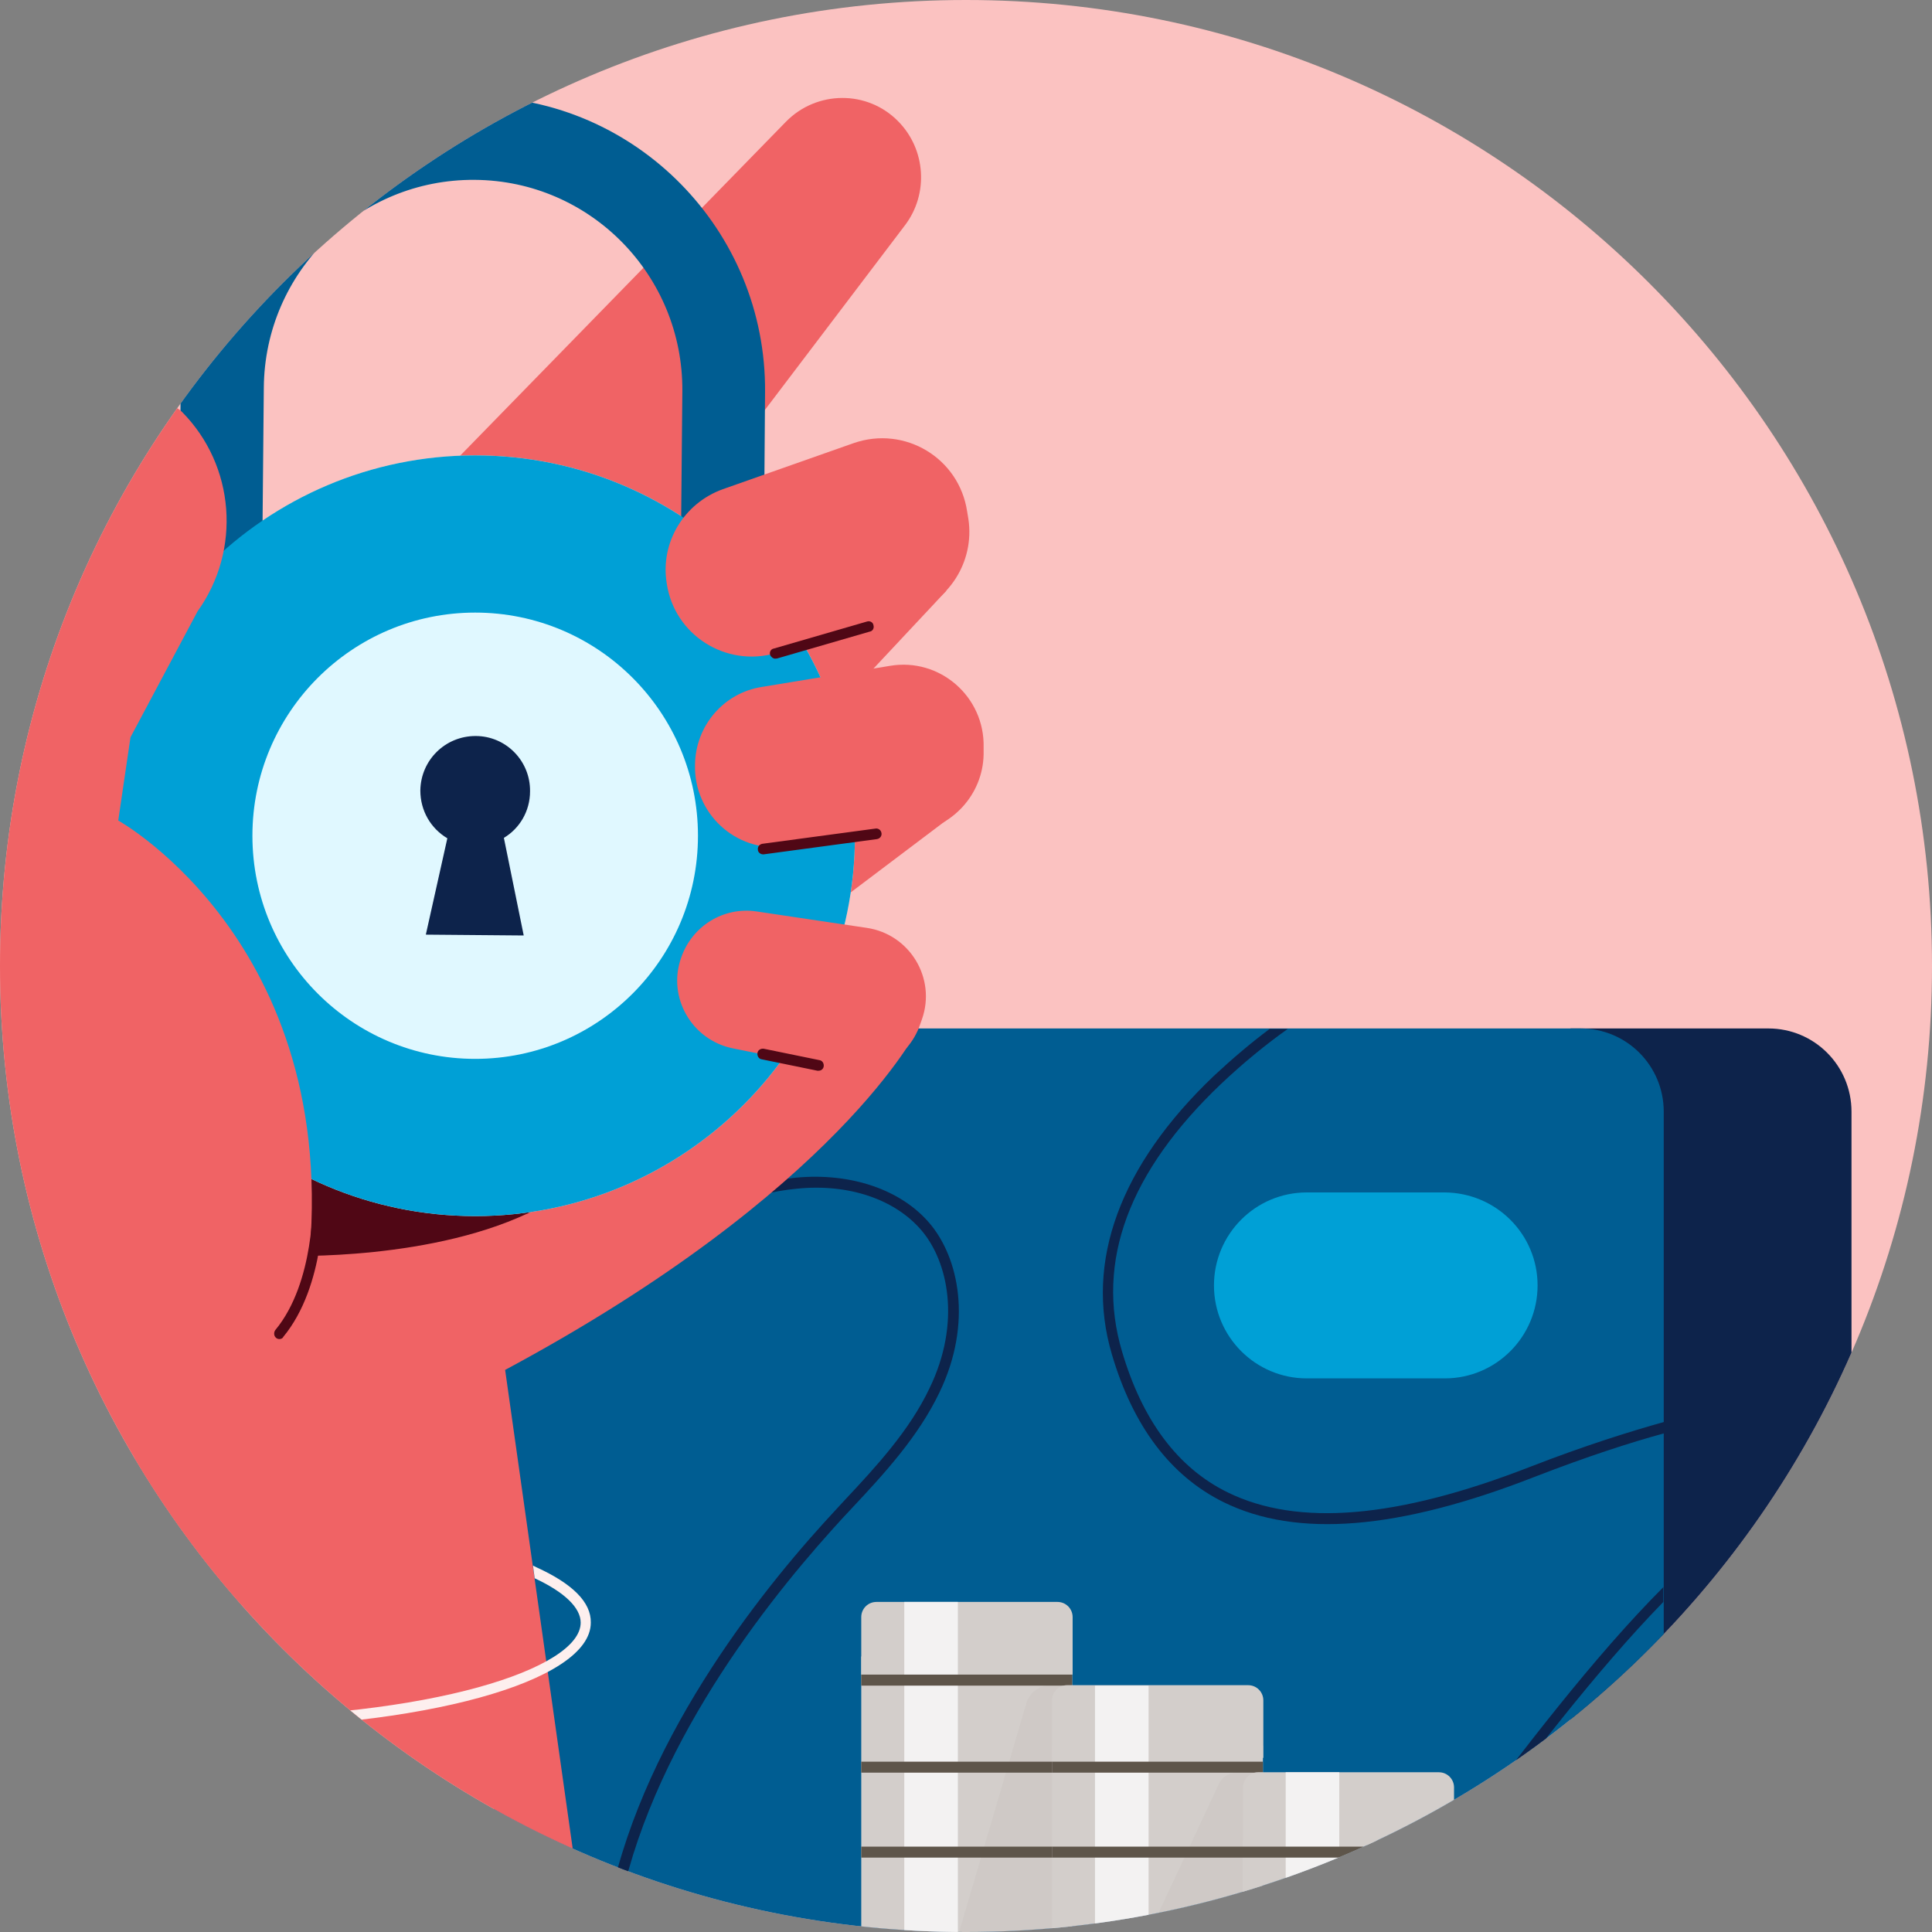 <svg width="120" height="120" viewBox="0 0 120 120" fill="none" xmlns="http://www.w3.org/2000/svg">
<rect x="0" y="0" width="120" height="120" fill="#808080" stroke="none"/>
<g clip-path="url(#clip0)">
<path d="M0 60C0 26.863 26.863 0 60 0V0C93.137 0 120 26.863 120 60V60C120 93.137 93.137 120 60 120V120C26.863 120 0 93.137 0 60V60Z" fill="#FBC2C1"/>
<g clip-path="url(#clip1)">
<path d="M97.547 120H109.837C112.694 120 115 117.69 115 114.828V69.05C115 66.189 112.694 63.879 109.837 63.879H97.547V120Z" fill="#0D234B"/>
<path d="M103.338 120H35.831C32.974 120 30.668 117.69 30.668 114.828V69.05C30.668 66.189 32.974 63.879 35.831 63.879H98.175C101.032 63.879 103.338 66.189 103.338 69.05V120Z" fill="#005D92"/>
<path d="M95.502 79.839C95.502 83.015 92.934 85.614 89.737 85.614H81.168C77.996 85.614 75.402 83.041 75.402 79.839C75.402 76.663 77.97 74.064 81.168 74.064H89.737C92.934 74.09 95.502 76.663 95.502 79.839Z" fill="#00A0D6"/>
<path d="M52.419 93.226C52 93.672 51.607 94.118 51.188 94.565C46.549 99.683 39.028 109.395 37.534 120H38.215C39.735 109.605 47.126 100.077 51.685 95.011C52.078 94.565 52.498 94.118 52.891 93.698C54.935 91.52 57.032 89.236 58.342 86.506C60.438 82.175 59.547 78.106 57.739 75.98C55.957 73.88 52.839 72.83 49.458 73.145C46.156 73.46 42.828 74.904 39.264 77.529C36.197 79.813 33.289 82.332 30.668 84.8V85.719C33.393 83.12 36.433 80.469 39.683 78.08C43.142 75.508 46.365 74.117 49.536 73.828C52.708 73.513 55.59 74.484 57.241 76.427C58.892 78.369 59.705 82.149 57.739 86.217C56.481 88.869 54.411 91.1 52.419 93.226Z" fill="#0D234B"/>
<path d="M103.338 98.555C98.962 102.938 94.559 108.766 90.549 114.068C88.977 116.168 87.431 118.189 85.99 120H86.854C88.191 118.294 89.606 116.404 91.073 114.462C94.9 109.369 99.119 103.805 103.312 99.5V98.555H103.338Z" fill="#0D234B"/>
<path d="M75.848 67.318C77.237 66.006 78.652 64.851 79.988 63.906H78.862C77.735 64.746 76.555 65.743 75.402 66.819C69.558 72.384 67.357 78.369 69.06 84.118C70.371 88.58 72.703 91.677 76.005 93.305C80.539 95.536 86.854 95.037 95.319 91.73C98.569 90.47 101.242 89.604 103.364 89.026V88.317C101.215 88.921 98.438 89.787 95.057 91.1C86.776 94.329 80.617 94.827 76.267 92.701C73.148 91.179 70.947 88.212 69.689 83.934C68.038 78.369 70.109 72.778 75.848 67.318Z" fill="#0D234B"/>
<path d="M58.787 36.685L52.078 43.851L46.654 44.402L47.492 36.973L58.787 36.685Z" fill="#F06365"/>
<path d="M59.102 50.702L51.764 56.24L46.654 55.846L48.645 49.153L59.102 50.702Z" fill="#F06365"/>
<path d="M57.058 63.852L55.276 65.06L48.724 62.724L46.287 66.477L13.634 62.934L2.784 119.999H36.302L31.375 85.088C52.105 73.958 57.058 63.852 57.058 63.852Z" fill="#F06365"/>
<path d="M17.774 78.001C17.774 78.001 27.078 78.342 33.393 75.061L19.006 70.73C19.006 70.73 18.927 76.452 17.774 78.001Z" fill="#500715"/>
<path d="M14.105 43.142L48.803 7.574C50.716 5.605 53.887 5.579 55.8 7.548C57.503 9.28 57.687 12.037 56.219 13.979L36.171 40.412L14.105 43.142Z" fill="#F06365"/>
<path d="M29.515 75.534C42.541 75.534 53.101 64.957 53.101 51.909C53.101 38.862 42.541 28.285 29.515 28.285C16.489 28.285 5.929 38.862 5.929 51.909C5.929 64.957 16.489 75.534 29.515 75.534Z" fill="#FAE3D1"/>
<path d="M47.414 38.444L42.251 38.391L42.382 24.295C42.435 17.103 36.669 11.223 29.489 11.171C22.308 11.118 16.438 16.893 16.386 24.085L16.255 38.181L11.092 38.129L11.223 24.033C11.275 14.006 19.504 5.921 29.515 6C39.526 6.078 47.597 14.321 47.519 24.348L47.414 38.444Z" fill="#005D92"/>
<path d="M29.515 75.534C42.541 75.534 53.101 64.957 53.101 51.909C53.101 38.862 42.541 28.285 29.515 28.285C16.489 28.285 5.929 38.862 5.929 51.909C5.929 64.957 16.489 75.534 29.515 75.534Z" fill="#00A0D6"/>
<path d="M29.515 65.768C37.157 65.768 43.352 59.563 43.352 51.909C43.352 44.254 37.157 38.049 29.515 38.049C21.873 38.049 15.678 44.254 15.678 51.909C15.678 59.563 21.873 65.768 29.515 65.768Z" fill="#E0F8FF"/>
<path d="M32.922 49.154C32.948 47.264 31.428 45.715 29.541 45.715C27.654 45.715 26.134 47.211 26.108 49.101C26.108 50.361 26.763 51.463 27.785 52.067L26.449 58.052L32.529 58.104L31.297 52.041C32.267 51.463 32.922 50.387 32.922 49.154Z" fill="#0D234B"/>
<path d="M44.898 30.384L53.022 27.523C56.193 26.421 59.574 28.442 60.072 31.776L60.15 32.248C60.543 34.899 58.918 37.419 56.376 38.181L48.174 40.569C45.081 41.462 41.884 39.441 41.413 36.238C40.993 33.692 42.487 31.251 44.898 30.384Z" fill="#F06365"/>
<path d="M48.148 40.911C48.017 40.911 47.886 40.806 47.833 40.675C47.781 40.491 47.886 40.308 48.069 40.281L53.861 38.601C54.044 38.549 54.228 38.654 54.254 38.838C54.306 39.021 54.202 39.205 54.018 39.231L48.226 40.911C48.226 40.885 48.2 40.911 48.148 40.911Z" fill="#500715"/>
<path d="M47.309 42.669L55.276 41.357C58.368 40.832 61.172 43.273 61.094 46.423V46.869C61.041 49.363 59.128 51.437 56.639 51.725L48.698 52.592C45.684 52.933 43.09 50.518 43.169 47.499C43.195 45.084 44.95 43.037 47.309 42.669Z" fill="#F06365"/>
<path d="M46.968 56.608L53.834 57.631C56.507 58.025 58.158 60.755 57.267 63.301L57.136 63.669C56.429 65.69 54.332 66.897 52.236 66.477L45.501 65.112C42.959 64.587 41.439 61.936 42.304 59.495C42.985 57.5 44.95 56.319 46.968 56.608Z" fill="#F06365"/>
<path d="M47.388 53.064C47.231 53.064 47.073 52.933 47.073 52.775C47.047 52.592 47.178 52.434 47.362 52.408L54.385 51.463C54.568 51.437 54.726 51.568 54.752 51.752C54.778 51.935 54.647 52.093 54.464 52.119L47.44 53.064C47.414 53.064 47.388 53.064 47.388 53.064Z" fill="#500715"/>
<path d="M50.847 66.504C50.821 66.504 50.794 66.504 50.768 66.504L47.309 65.795C47.126 65.769 47.021 65.585 47.047 65.401C47.073 65.218 47.257 65.112 47.44 65.139L50.899 65.847C51.083 65.874 51.188 66.058 51.161 66.241C51.135 66.399 51.004 66.504 50.847 66.504Z" fill="#500715"/>
<path d="M19.033 79.654C21.732 58.944 7.345 50.964 7.345 50.964L8.105 45.793L12.271 37.971C14.997 34.165 14.604 28.915 11.302 25.581C10.725 25.004 9.782 25.03 9.258 25.634L-6.099 43.089C-8.091 45.347 -9.034 48.339 -8.72 51.332L-5.863 78.552H-5.942L-7.017 119.973H10.384L19.583 79.654H19.033Z" fill="#F06365"/>
<path d="M17.355 83.172C17.277 83.172 17.198 83.146 17.146 83.094C17.015 82.989 16.988 82.779 17.093 82.621C19.583 79.629 19.426 74.458 19.426 74.405C19.426 74.222 19.557 74.064 19.74 74.064C19.924 74.064 20.081 74.195 20.081 74.379C20.081 74.589 20.238 79.839 17.591 83.041C17.565 83.12 17.46 83.172 17.355 83.172Z" fill="#500715"/>
<path d="M33.315 97.346L33.105 97.241L33.21 98.029C35.071 98.895 36.067 99.866 36.067 100.785C36.067 103.646 26.737 106.691 12.874 106.691C-0.989 106.691 -10.345 103.646 -10.345 100.785C-10.345 99.683 -8.956 98.528 -6.44 97.556L-6.414 96.848L-6.545 96.9C-9.454 98.003 -11 99.341 -11 100.785C-11 104.46 -0.517 107.347 12.848 107.347C26.213 107.347 36.696 104.46 36.696 100.785C36.722 99.525 35.569 98.37 33.315 97.346Z" fill="#FDEFEE"/>
<path d="M66.597 104.014H53.494V100.444C53.494 99.919 53.913 99.499 54.437 99.499H65.68C66.204 99.499 66.623 99.919 66.623 100.444V104.014H66.597Z" fill="#D3CECB"/>
<path d="M66.597 102.885H53.494V119.999H66.597V102.885Z" fill="#D3CECB"/>
<path d="M59.495 99.499H56.167V120H59.495V99.499Z" fill="#F3F2F2"/>
<path d="M66.597 109.421H53.494V110.104H66.597V109.421Z" fill="#5E554A"/>
<path d="M66.597 104.014H53.494V104.696H66.597V104.014Z" fill="#5E554A"/>
<path d="M66.597 114.697H53.494V115.379H66.597V114.697Z" fill="#5E554A"/>
<g opacity="0.2">
<path opacity="0.2" d="M66.282 104.67H65.26C64.553 104.67 63.924 105.142 63.74 105.825L59.574 119.999H66.361L66.282 104.67Z" fill="#5E554A"/>
</g>
<path d="M78.442 109.185H65.339V105.615C65.339 105.09 65.758 104.67 66.282 104.67H77.525C78.049 104.67 78.468 105.09 78.468 105.615V109.185H78.442Z" fill="#D3CECB"/>
<path d="M78.442 108.424H65.339V119.973H78.442V108.424Z" fill="#D3CECB"/>
<path d="M71.34 104.697H68.012V120H71.34V104.697Z" fill="#F3F2F2"/>
<path d="M78.442 109.421H65.339V110.104H78.442V109.421Z" fill="#5E554A"/>
<path d="M78.442 114.697H65.339V115.379H78.442V114.697Z" fill="#5E554A"/>
<g opacity="0.2">
<path opacity="0.2" d="M78.206 110.078H76.896C76.372 110.078 75.9 110.366 75.691 110.839L71.419 119.974H78.206V110.078V110.078Z" fill="#5E554A"/>
</g>
<path d="M90.287 114.304H77.184V120H90.287V114.304Z" fill="#D3CECB"/>
<path d="M90.313 114.592H77.21V111.023C77.21 110.498 77.629 110.078 78.153 110.078H89.369C89.893 110.078 90.313 110.498 90.313 111.023V114.592Z" fill="#D3CECB"/>
<path d="M83.186 110.078H79.857V120H83.186V110.078Z" fill="#F3F2F2"/>
<path d="M90.287 114.698H77.184V115.38H90.287V114.698Z" fill="#5E554A"/>
</g>
</g>
<defs>
<clipPath id="clip0">
<path d="M0 60C0 26.863 26.863 0 60 0V0C93.137 0 120 26.863 120 60V60C120 93.137 93.137 120 60 120V120C26.863 120 0 93.137 0 60V60Z" fill="white"/>
</clipPath>
<clipPath id="clip1">
<rect width="126" height="114" fill="white" transform="translate(-11 6)"/>
</clipPath>
</defs>
</svg>
